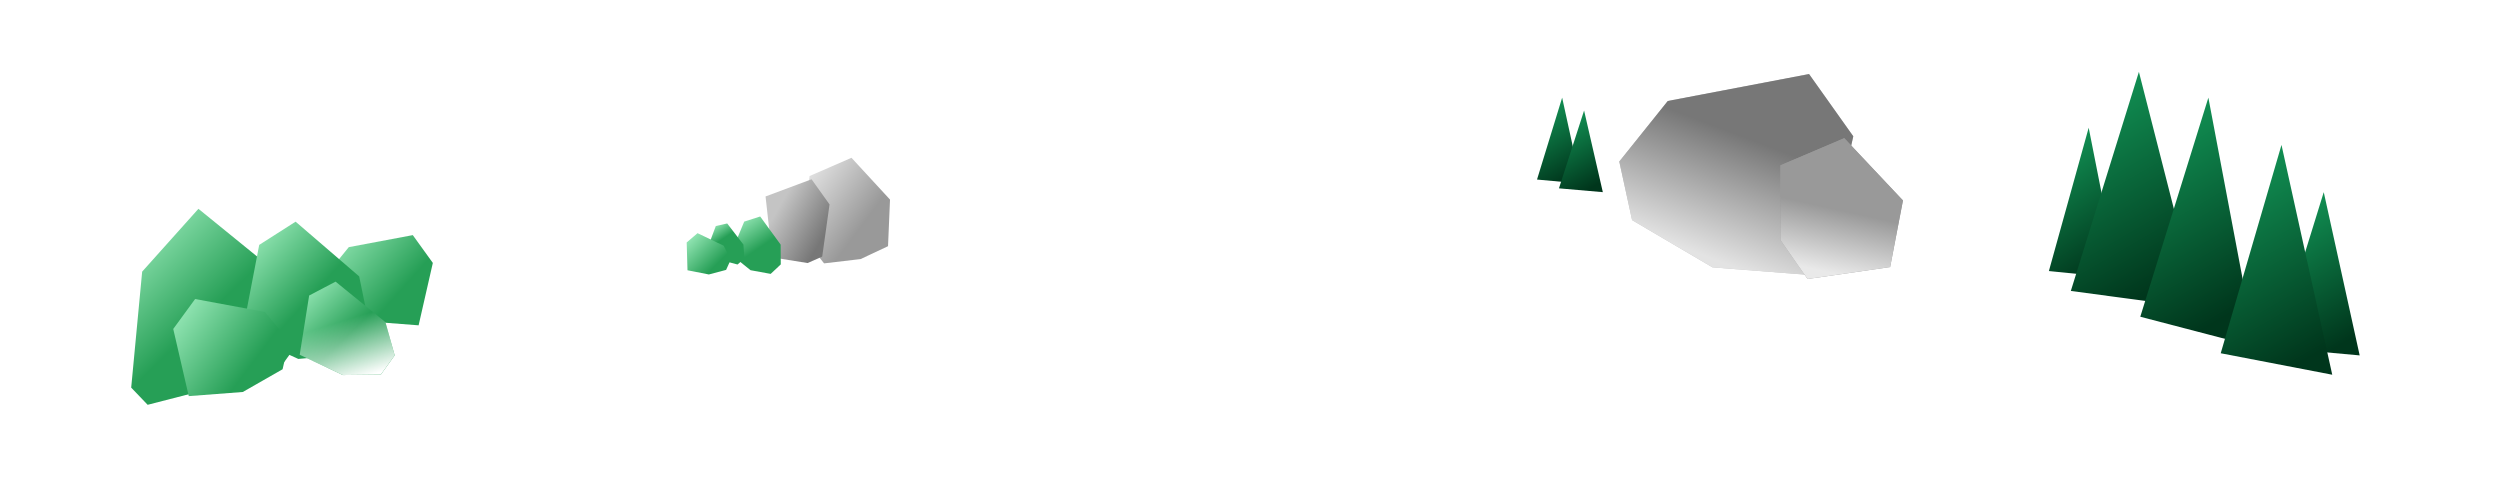 <svg width="320" height="64" viewBox="0 0 320 64" fill="none" xmlns="http://www.w3.org/2000/svg">
<g filter="url(#filter0_d)">
<path d="M128.41 17.173L176.146 21.09L220.84 29.82L248.452 35.044L274.75 41.986L313 56.214H7L45.25 41.986L94.948 33.119L119.284 30.37L130.048 25.696L131.452 23.496L96.118 15.523L98.458 14.148L145.024 7L119.284 15.248L128.41 17.173Z" fill="white"/>
</g>
<path d="M207.268 20.678L213.477 12.925L231.558 9.479L237.22 17.448L233.202 35.323L219.202 34.223L208.906 28.175L207.268 20.678Z" fill="#C4C4C4"/>
<path d="M207.268 20.678L213.477 12.925L231.558 9.479L237.22 17.448L233.202 35.323L219.202 34.223L208.906 28.175L207.268 20.678Z" fill="url(#paint0_linear)"/>
<path d="M227.9 30.73V21.165L236.066 17.687L243.578 25.66L241.94 34.183L231.37 35.712L227.9 30.73Z" fill="#999999"/>
<path d="M227.9 30.73V21.165L236.066 17.687L243.578 25.66L241.94 34.183L231.37 35.712L227.9 30.73Z" fill="url(#paint1_linear)"/>
<path d="M102.67 30.137L103.626 22.531L108.988 20.197L113.922 25.548L113.668 31.512L110.158 33.161L105.478 33.711L102.67 30.137Z" fill="url(#paint2_linear)"/>
<path d="M98.86 32.949L97.99 25.146L103.88 22.946L106.18 26.168L105.244 32.844L103.372 33.669L98.86 32.949Z" fill="url(#paint3_linear)"/>
<path d="M38.624 43.228L36.555 35.797L25.399 26.727L18.197 34.769L16.793 49.615L18.899 51.815L35.52 47.537L38.624 43.228Z" fill="url(#paint4_linear)"/>
<path d="M41.831 35.098L44.644 31.634L52.837 30.095L55.403 33.655L53.582 41.642L47.238 41.151L42.573 38.448L41.831 35.098Z" fill="url(#paint5_linear)"/>
<path d="M47.242 41.537L45.977 35.38L37.836 28.373L33.179 31.345L31.001 42.67L38.182 45.944L44.685 45.36L47.242 41.537Z" fill="url(#paint6_linear)"/>
<path d="M50.52 45.487L49.336 41.237L42.956 36.05L39.571 37.825L38.365 45.407L43.883 48.008L48.744 47.951L50.52 45.487Z" fill="url(#paint7_linear)"/>
<path d="M50.52 45.487L49.336 41.237L42.956 36.05L39.571 37.825L38.365 45.407L43.883 48.008L48.744 47.951L50.52 45.487Z" fill="url(#paint8_linear)"/>
<path d="M36.982 43.66L33.912 39.932L24.974 38.275L22.175 42.106L24.161 50.702L31.082 50.173L36.172 47.264L36.982 43.66Z" fill="url(#paint9_linear)"/>
<path d="M99.938 33.844L99.925 31.312L97.302 27.71L95.258 28.366L93.529 32.54L96.069 34.586L98.645 35.057L99.938 33.844Z" fill="url(#paint10_linear)"/>
<path d="M95.289 33.087L95.159 31.306L93.08 28.602L91.624 28.929L90.564 31.75L92.51 33.355L94.406 33.856L95.289 33.087Z" fill="url(#paint11_linear)"/>
<path d="M93.537 33.232L92.633 31.451L89.283 29.846L87.895 31.036L87.999 34.594L90.734 35.132L92.941 34.547L93.537 33.232Z" fill="url(#paint12_linear)"/>
<path d="M199.955 12.499L202.354 23.496L196.738 22.982L199.955 12.499Z" fill="url(#paint13_linear)"/>
<path d="M202.763 14.148L205.162 24.596L199.546 24.108L202.763 14.148Z" fill="url(#paint14_linear)"/>
<path d="M297.44 24.596L302.038 45.491L291.274 44.515L297.44 24.596Z" fill="url(#paint15_linear)"/>
<path d="M267.352 16.348L271.149 35.593L262.257 34.694L267.352 16.348Z" fill="url(#paint16_linear)"/>
<path d="M273.78 9.199L281.502 39.442L265.066 37.243L273.78 9.199Z" fill="url(#paint17_linear)"/>
<path d="M282.671 12.499L288.699 44.391L273.957 40.542L282.671 12.499Z" fill="url(#paint18_linear)"/>
<path d="M292.031 18.547L298.527 47.965L284.253 45.216L292.031 18.547Z" fill="url(#paint19_linear)"/>
<defs>
<filter id="filter0_d" x="0" y="0" width="320" height="63.214" filterUnits="userSpaceOnUse" color-interpolation-filters="sRGB">
<feFlood flood-opacity="0" result="BackgroundImageFix"/>
<feColorMatrix in="SourceAlpha" type="matrix" values="0 0 0 0 0 0 0 0 0 0 0 0 0 0 0 0 0 0 127 0"/>
<feOffset/>
<feGaussianBlur stdDeviation="3.5"/>
<feColorMatrix type="matrix" values="0 0 0 0 1 0 0 0 0 1 0 0 0 0 1 0 0 0 1 0"/>
<feBlend mode="normal" in2="BackgroundImageFix" result="effect1_dropShadow"/>
<feBlend mode="normal" in="SourceGraphic" in2="effect1_dropShadow" result="shape"/>
</filter>
<linearGradient id="paint0_linear" x1="224.457" y1="18" x2="218.785" y2="32.963" gradientUnits="userSpaceOnUse">
<stop stop-color="#777777"/>
<stop offset="1" stop-color="#E3E3E3"/>
</linearGradient>
<linearGradient id="paint1_linear" x1="235.947" y1="27" x2="234.207" y2="34.898" gradientUnits="userSpaceOnUse">
<stop stop-color="#999999"/>
<stop offset="1" stop-color="#E9E9E9"/>
</linearGradient>
<linearGradient id="paint2_linear" x1="109.222" y1="30.37" x2="98.558" y2="22.441" gradientUnits="userSpaceOnUse">
<stop stop-color="#999999"/>
<stop offset="1" stop-color="white"/>
</linearGradient>
<linearGradient id="paint3_linear" x1="104.542" y1="31.744" x2="98.65" y2="28.365" gradientUnits="userSpaceOnUse">
<stop stop-color="#777777"/>
<stop offset="1" stop-color="#C4C4C4"/>
</linearGradient>
<linearGradient id="paint4_linear" x1="28.157" y1="38.723" x2="19.131" y2="29.442" gradientUnits="userSpaceOnUse">
<stop stop-color="#269F56"/>
<stop offset="1" stop-color="#8CE1AE"/>
</linearGradient>
<linearGradient id="paint5_linear" x1="50.489" y1="38.068" x2="42.844" y2="31.211" gradientUnits="userSpaceOnUse">
<stop stop-color="#269F56"/>
<stop offset="1" stop-color="#8CE1AE"/>
</linearGradient>
<linearGradient id="paint6_linear" x1="39.432" y1="38.347" x2="32.252" y2="31.776" gradientUnits="userSpaceOnUse">
<stop stop-color="#269F56"/>
<stop offset="1" stop-color="#8CE1AE"/>
</linearGradient>
<linearGradient id="paint7_linear" x1="44.534" y1="42.91" x2="39.372" y2="37.603" gradientUnits="userSpaceOnUse">
<stop stop-color="#269F56"/>
<stop offset="1" stop-color="#8CE1AE"/>
</linearGradient>
<linearGradient id="paint8_linear" x1="47.427" y1="48" x2="45.135" y2="40.685" gradientUnits="userSpaceOnUse">
<stop stop-color="white"/>
<stop offset="1" stop-color="white" stop-opacity="0"/>
</linearGradient>
<linearGradient id="paint9_linear" x1="32.433" y1="46.31" x2="23.891" y2="39.892" gradientUnits="userSpaceOnUse">
<stop stop-color="#269F56"/>
<stop offset="1" stop-color="#8CE1AE"/>
</linearGradient>
<linearGradient id="paint10_linear" x1="97.147" y1="31.763" x2="94.9" y2="28.41" gradientUnits="userSpaceOnUse">
<stop stop-color="#269F56"/>
<stop offset="1" stop-color="#8CE1AE"/>
</linearGradient>
<linearGradient id="paint11_linear" x1="92.842" y1="30.37" x2="91.743" y2="28.739" gradientUnits="userSpaceOnUse">
<stop stop-color="#269F56"/>
<stop offset="1" stop-color="#8CE1AE"/>
</linearGradient>
<linearGradient id="paint12_linear" x1="91.906" y1="33.669" x2="88.734" y2="30.452" gradientUnits="userSpaceOnUse">
<stop stop-color="#269F56"/>
<stop offset="1" stop-color="#8CE1AE"/>
</linearGradient>
<linearGradient id="paint13_linear" x1="197.536" y1="12.704" x2="202.849" y2="21.732" gradientUnits="userSpaceOnUse">
<stop stop-color="#139959"/>
<stop offset="1" stop-color="#00361C"/>
</linearGradient>
<linearGradient id="paint14_linear" x1="200.344" y1="14.344" x2="205.262" y2="23.14" gradientUnits="userSpaceOnUse">
<stop stop-color="#139959"/>
<stop offset="1" stop-color="#00361C"/>
</linearGradient>
<linearGradient id="paint15_linear" x1="292.804" y1="24.986" x2="302.855" y2="42.215" gradientUnits="userSpaceOnUse">
<stop stop-color="#139959"/>
<stop offset="1" stop-color="#00361C"/>
</linearGradient>
<linearGradient id="paint16_linear" x1="263.521" y1="16.707" x2="273.243" y2="31.653" gradientUnits="userSpaceOnUse">
<stop stop-color="#139959"/>
<stop offset="1" stop-color="#00361C"/>
</linearGradient>
<linearGradient id="paint17_linear" x1="267.228" y1="9.749" x2="281.353" y2="34.05" gradientUnits="userSpaceOnUse">
<stop stop-color="#139959"/>
<stop offset="1" stop-color="#00361C"/>
</linearGradient>
<linearGradient id="paint18_linear" x1="276.119" y1="13.049" x2="290.245" y2="37.349" gradientUnits="userSpaceOnUse">
<stop stop-color="#139959"/>
<stop offset="1" stop-color="#00361C"/>
</linearGradient>
<linearGradient id="paint19_linear" x1="285.479" y1="19.097" x2="299.605" y2="43.398" gradientUnits="userSpaceOnUse">
<stop stop-color="#139959"/>
<stop offset="1" stop-color="#00361C"/>
</linearGradient>
</defs>
</svg>
